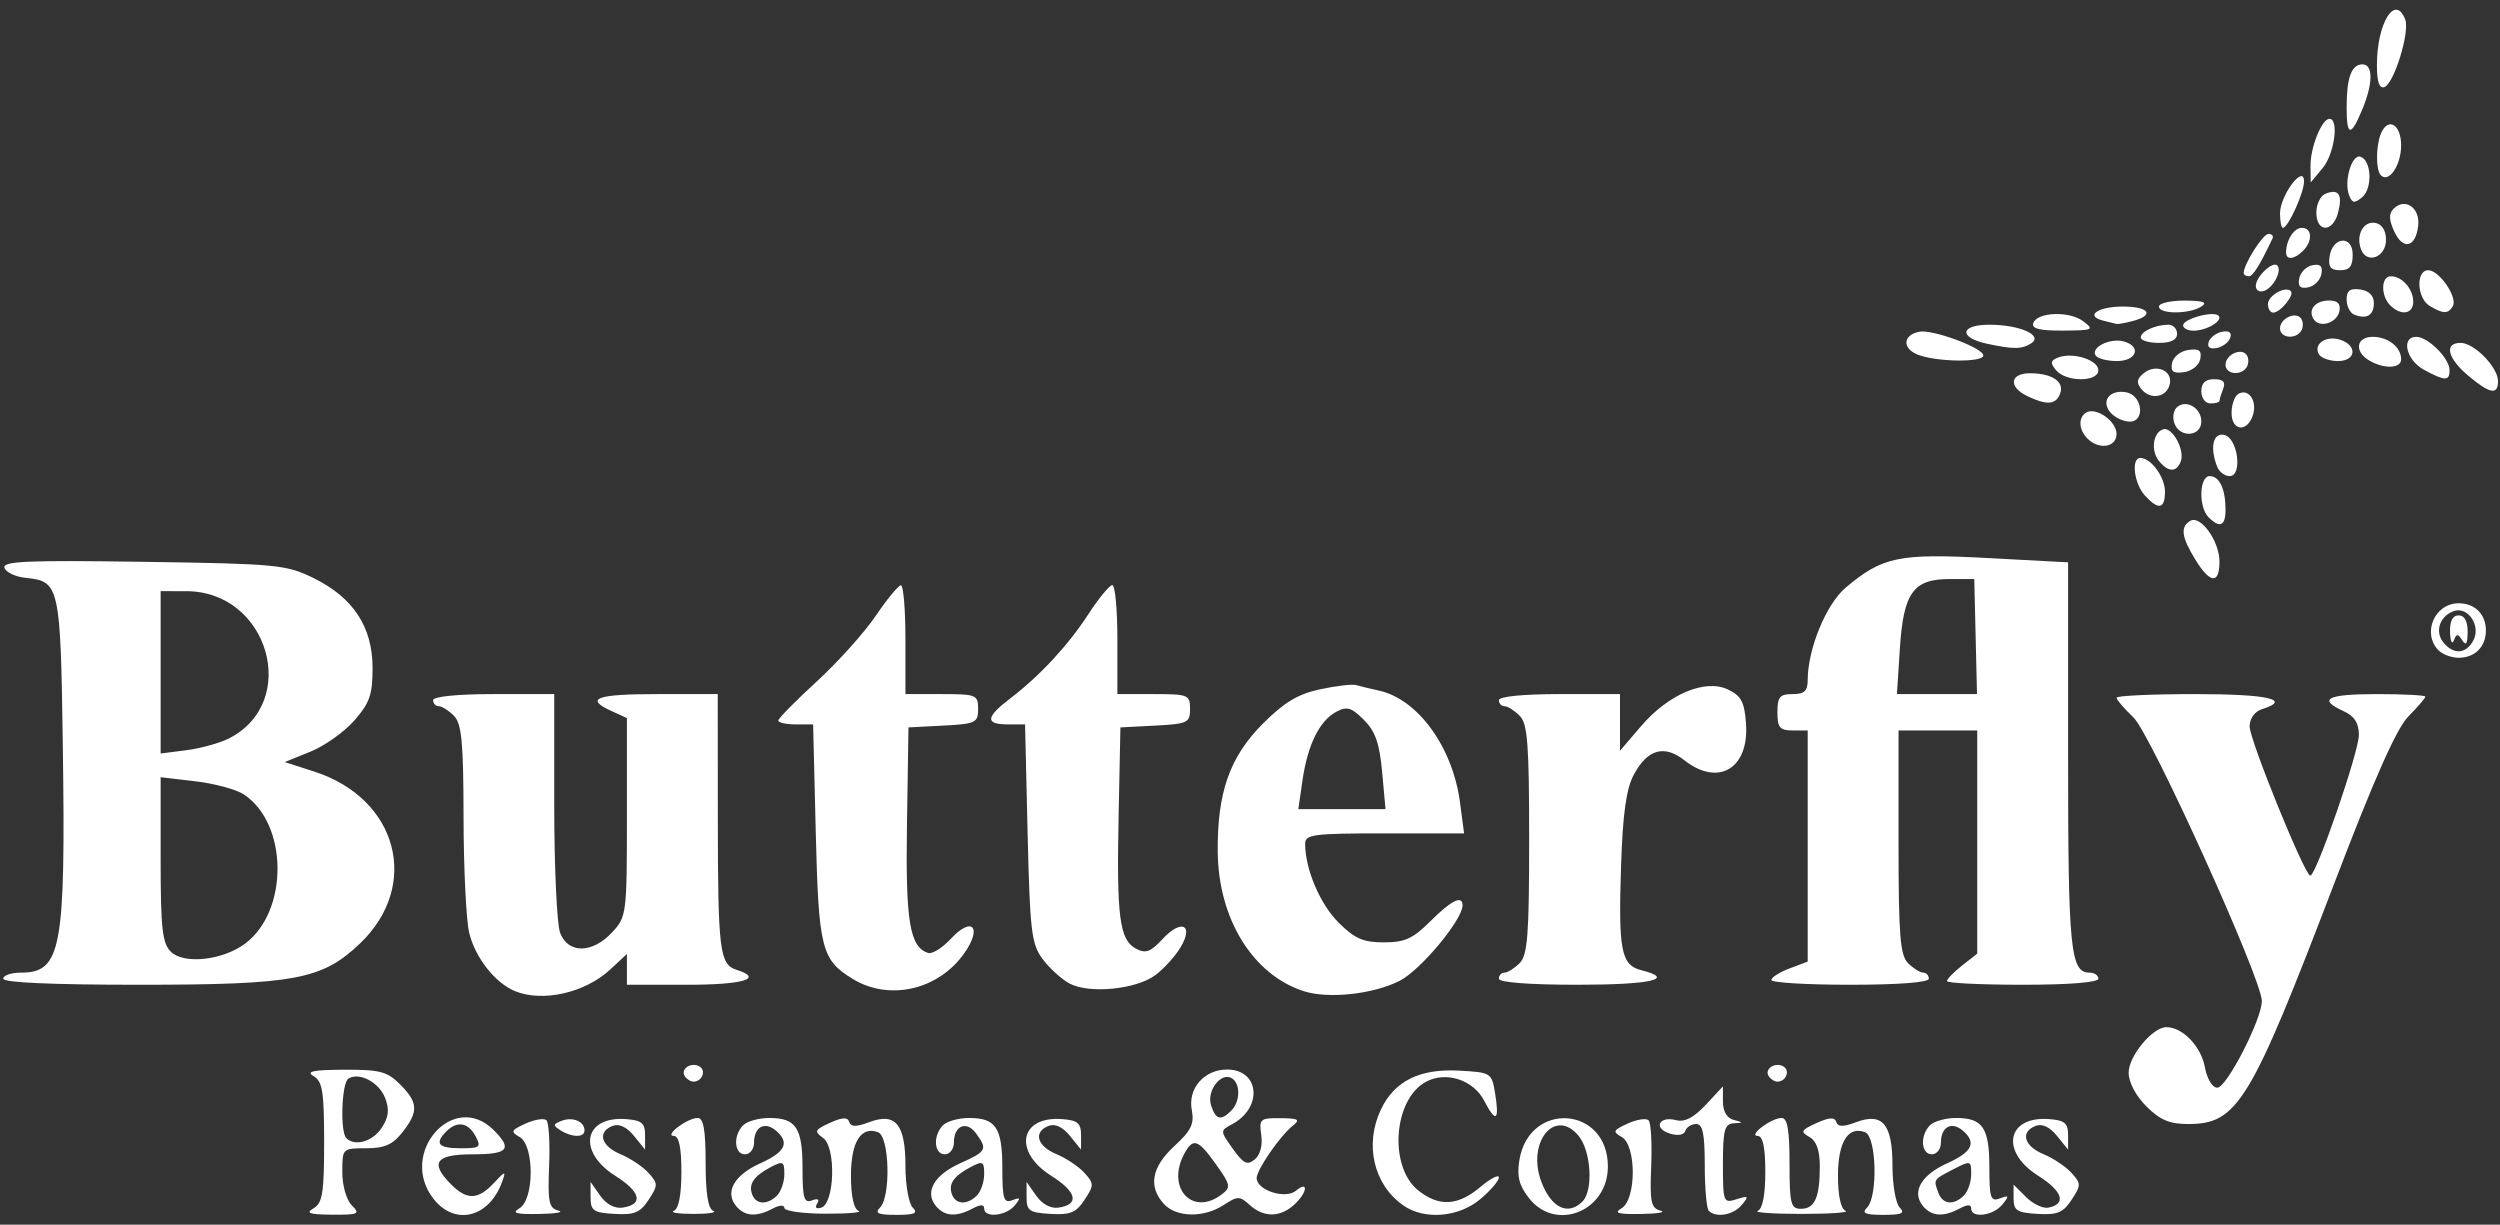 <svg width="247" height="121" viewBox="0 0 247 121" fill="none" xmlns="http://www.w3.org/2000/svg">
<rect x="0" y="0" width="247" height="121" fill="#333333" stroke="none"/>
<path d="M30.977 119.382C31.863 118.867 32.024 117.859 32.024 112.849C32.024 107.839 31.863 106.832 30.977 106.316C30.191 105.858 30.942 105.702 33.996 105.688C37.528 105.673 38.254 105.862 39.53 107.139C41.321 108.93 41.365 109.829 39.758 111.871C38.795 113.096 37.994 113.448 36.169 113.448C33.833 113.448 33.819 113.463 33.819 115.798C33.819 117.137 34.224 118.553 34.759 119.088C35.614 119.943 35.437 120.027 32.815 120.01C30.564 119.995 30.16 119.858 30.977 119.382V119.382ZM37.71 111.434C38.402 110.378 38.49 109.633 38.057 108.494C37.464 106.935 35.506 105.895 34.422 106.564C33.755 106.977 33.586 111.819 34.218 112.45C35.065 113.298 36.824 112.786 37.71 111.434H37.71ZM42.836 118.452C39.305 113.963 44.798 107.675 48.776 111.653C50.66 113.537 50.215 114.046 46.682 114.046C43.022 114.046 42.435 114.884 44.588 117.037C46.139 118.588 47.239 118.549 48.789 116.888C49.937 115.659 50.009 115.646 49.619 116.739C48.348 120.299 44.962 121.155 42.836 118.453V118.452ZM46.981 112.251C46.256 110.896 45.167 110.715 44.109 111.772C42.903 112.979 43.294 113.448 45.506 113.448C47.436 113.448 47.565 113.343 46.981 112.251V112.251ZM51.318 119.382C52.795 118.522 52.805 113.155 51.332 112.33C50.416 111.817 50.484 111.667 51.933 111.007C52.832 110.597 53.759 110.454 53.994 110.688C54.229 110.923 54.345 112.963 54.253 115.222C54.108 118.767 54.232 119.367 55.17 119.609C55.767 119.764 54.909 119.913 53.263 119.941C50.962 119.981 50.513 119.852 51.319 119.383L51.318 119.382ZM58.348 118.283V116.771L59.303 118.135C59.888 118.97 60.739 119.427 61.5 119.315C63.606 119.003 63.324 117.771 60.78 116.165C56.995 113.775 57.68 110.25 61.867 110.569C63.397 110.685 63.733 110.969 63.733 112.145V113.58L62.629 112.218C61.923 111.346 61.169 110.992 60.535 111.235C58.988 111.829 59.37 113.23 61.296 114.028C62.26 114.427 63.507 115.26 64.067 115.88C65.023 116.936 65.024 117.102 64.083 118.54C63.25 119.811 62.674 120.05 60.714 119.934C58.62 119.811 58.349 119.621 58.349 118.283H58.348ZM66.574 119.632C67.054 119.438 67.322 118.063 67.322 115.791C67.322 113.368 67.086 112.245 66.574 112.232C65.587 112.206 67.911 110.456 68.932 110.456C69.507 110.456 69.715 111.636 69.715 114.893C69.715 117.883 69.959 119.429 70.463 119.632C70.874 119.798 69.999 119.934 68.519 119.934C67.038 119.934 66.163 119.798 66.574 119.632V119.632ZM72.731 119.16C71.586 117.781 72.535 116.1 75.113 114.937C77.624 113.805 78.058 112.867 76.622 111.675C75.531 110.77 74.501 111.357 74.501 112.885C74.501 113.523 74.098 114.046 73.604 114.046C72.531 114.046 72.414 112.185 73.424 111.174C73.819 110.779 74.977 110.456 75.997 110.456C78.649 110.456 79.288 111.42 79.288 115.426C79.288 118.374 79.442 118.901 80.216 118.604C80.807 118.377 80.994 118.49 80.731 118.916C80.483 119.319 80.649 119.476 81.149 119.311C82.462 118.879 82.614 113.377 81.338 112.444C80.417 111.771 80.48 111.629 82.001 110.936C83.222 110.38 83.741 110.356 83.906 110.849C84.071 111.346 84.59 111.354 85.85 110.879C88.484 109.885 89.458 111.05 89.458 115.197C89.458 117.065 89.781 118.917 90.176 119.311C90.735 119.87 90.376 120.029 88.561 120.029C86.746 120.029 86.387 119.87 86.945 119.311C88.03 118.227 87.881 112.298 86.758 111.867C85.076 111.221 84.074 112.825 84.074 116.164C84.074 118.139 84.355 119.444 84.822 119.631C85.233 119.795 83.752 119.923 81.531 119.914C79.31 119.906 77.493 119.649 77.493 119.344C77.493 119.027 76.998 119.055 76.336 119.41C74.738 120.265 73.581 120.185 72.731 119.16L72.731 119.16ZM76.775 118.114C77.17 117.719 77.493 116.768 77.493 115.999C77.493 114.739 77.361 114.672 76.147 115.311C74.465 116.197 73.926 116.999 74.322 118.03C74.704 119.025 75.825 119.064 76.775 118.114V118.114ZM92.474 119.16C91.329 117.781 92.278 116.1 94.856 114.937C97.492 113.749 97.59 113.563 96.429 111.975C95.489 110.689 94.244 111.207 94.244 112.885C94.244 113.523 93.841 114.046 93.347 114.046C92.273 114.046 92.157 112.185 93.168 111.174C93.562 110.779 94.72 110.456 95.74 110.456C98.392 110.456 99.031 111.42 99.031 115.426C99.031 118.457 99.17 118.906 100.013 118.583C100.834 118.268 100.871 118.356 100.238 119.117C99.385 120.146 97.236 120.355 97.236 119.409C97.236 118.982 96.876 118.982 96.079 119.409C94.481 120.264 93.323 120.184 92.473 119.16L92.474 119.16ZM96.518 118.114C96.913 117.719 97.236 116.768 97.236 115.999C97.236 114.739 97.104 114.672 95.89 115.311C94.208 116.197 93.669 116.999 94.065 118.03C94.447 119.025 95.568 119.064 96.518 118.114V118.114ZM101.424 118.283V116.771L102.379 118.135C102.964 118.97 103.815 119.427 104.576 119.315C106.682 119.003 106.4 117.77 103.856 116.164C100.071 113.775 100.755 110.249 104.943 110.568C106.473 110.685 106.808 110.968 106.808 112.145V113.58L105.705 112.217C104.999 111.346 104.245 110.992 103.611 111.235C102.063 111.829 102.445 113.23 104.372 114.028C105.335 114.427 106.582 115.26 107.143 115.88C108.099 116.936 108.1 117.102 107.156 118.54C106.324 119.811 105.747 120.05 103.787 119.934C101.694 119.81 101.423 119.621 101.423 118.283H101.424ZM114.978 118.934C113.426 117.22 113.781 115.294 116.03 113.229C117.682 111.711 118.01 111.036 117.751 109.687C117.338 107.547 118.968 105.67 121.238 105.67C124.452 105.67 124.796 109.432 121.733 111.072C120.535 111.713 120.535 111.72 121.805 113.503C122.858 114.983 123.232 115.164 123.968 114.553C124.507 114.106 124.761 113.151 124.612 112.135C124.381 110.56 124.497 110.457 126.505 110.475C128.293 110.49 128.494 110.614 127.726 111.223C126.474 112.215 124.158 115.572 124.158 116.394C124.158 117.592 126.992 118.511 128.029 117.65C129.332 116.569 129.168 117.846 127.85 119.038C126.462 120.295 124.851 120.3 123.473 119.053C122.475 118.151 122.282 118.151 120.904 119.053C118.931 120.346 116.205 120.292 114.978 118.935L114.978 118.934ZM120.69 118.019C121.635 117.301 121.596 117.084 120.146 115.047C118.364 112.543 117.871 112.379 117 114.006C115.2 117.369 117.811 120.207 120.69 118.019V118.019ZM121.645 109.738C122.543 108.841 122.577 107.069 121.707 106.532C120.652 105.88 119.196 107.763 119.65 109.193C120.106 110.63 120.614 110.769 121.645 109.738H121.645ZM138.646 119.095C135.717 117.043 134.791 113.081 136.432 109.623C137.767 106.809 140.263 105.566 144.146 105.779C147.327 105.953 147.386 105.99 147.716 108.025C148.157 110.738 147.796 110.988 146.648 108.767C145.576 106.694 142.885 105.809 140.894 106.875C137.652 108.61 137.186 115.305 140.145 117.633C142.198 119.247 144.039 119.142 146.248 117.283C147.261 116.431 148.089 116.003 148.089 116.332C148.089 116.662 147.261 117.628 146.248 118.48C144.108 120.28 140.729 120.554 138.646 119.095V119.095ZM151.07 118.383C150.088 117.135 149.857 116.233 150.111 114.644C151.057 108.731 158.858 109.272 158.858 115.251C158.858 119.676 153.714 121.745 151.07 118.383ZM156.345 118.712C157.43 117.627 157.211 113.763 155.979 112.241C153.651 109.366 150.803 112.863 152.29 116.771C153.269 119.348 154.92 120.138 156.345 118.712ZM160.204 119.382C161.68 118.522 161.69 113.154 160.218 112.33C159.301 111.817 159.37 111.667 160.818 111.007C161.717 110.597 162.645 110.454 162.88 110.688C163.114 110.923 163.231 112.963 163.138 115.221C162.994 118.767 163.118 119.366 164.056 119.609C164.652 119.763 163.794 119.913 162.149 119.941C159.847 119.98 159.399 119.852 160.205 119.383L160.204 119.382ZM168.829 119.629C168.61 119.41 168.43 117.391 168.43 115.142C168.43 112.014 168.231 111.054 167.583 111.054C167.117 111.054 166.633 111.359 166.509 111.732C166.372 112.144 165.763 112.244 164.955 111.988C163.311 111.466 163.913 110.23 165.596 110.671C166.443 110.892 167.335 110.432 168.52 109.164L170.225 107.338V108.853C170.225 109.793 170.623 110.472 171.272 110.642C172.269 110.902 172.269 110.919 171.272 110.985C170.388 111.044 170.225 111.667 170.225 114.984C170.225 118.782 170.27 118.899 171.566 118.487C172.759 118.109 172.817 118.171 172.091 119.045C171.261 120.046 169.552 120.352 168.829 119.63V119.629ZM173.665 119.632C174.145 119.438 174.413 118.062 174.413 115.79C174.413 113.367 174.177 112.244 173.665 112.231C172.678 112.205 175.002 110.456 176.023 110.456C176.599 110.456 176.806 111.644 176.806 114.943C176.806 118.946 176.928 119.43 177.939 119.43C179.302 119.43 179.797 118.309 179.797 115.223C179.797 113.651 179.465 112.722 178.763 112.329C177.854 111.82 177.938 111.656 179.464 110.961C180.718 110.389 181.261 110.358 181.424 110.848C181.59 111.345 182.109 111.353 183.368 110.879C186.002 109.884 186.977 111.049 186.977 115.196C186.977 117.064 187.3 118.916 187.695 119.311C188.253 119.869 187.894 120.029 186.079 120.029C184.265 120.029 183.906 119.869 184.464 119.311C185.548 118.227 185.399 112.297 184.277 111.866C182.594 111.221 181.592 112.825 181.592 116.163C181.592 118.137 181.874 119.444 182.34 119.632C182.751 119.798 180.8 119.934 178.003 119.934C175.206 119.934 173.254 119.798 173.665 119.632L173.665 119.632ZM189.992 119.159C188.848 117.781 189.797 116.099 192.375 114.937C194.886 113.804 195.32 112.866 193.883 111.674C192.793 110.769 191.763 111.357 191.763 112.884C191.763 113.523 191.359 114.045 190.865 114.045C189.792 114.045 189.676 112.184 190.686 111.174C191.081 110.779 192.238 110.456 193.258 110.456C195.899 110.456 196.549 111.421 196.549 115.343C196.549 118.38 196.674 118.747 197.596 118.402C198.513 118.058 198.541 118.135 197.822 119.019C196.923 120.124 194.754 120.399 194.754 119.409C194.754 118.982 194.395 118.982 193.597 119.409C191.999 120.264 190.842 120.184 189.992 119.159L189.992 119.159ZM194.036 118.114C194.431 117.719 194.754 116.77 194.754 116.004C194.754 114.651 194.705 114.638 192.959 115.541C190.99 116.559 191.008 116.53 191.528 117.885C191.96 119.011 193.041 119.109 194.036 118.114V118.114ZM198.942 118.415V117.037L200.175 118.27C200.854 118.948 201.841 119.419 202.369 119.317C204.197 118.962 203.797 117.693 201.374 116.164C197.589 113.774 198.274 110.249 202.461 110.568C203.991 110.685 204.327 110.968 204.327 112.145V113.58L203.223 112.217C202.517 111.345 201.763 110.991 201.129 111.234C199.582 111.828 199.964 113.229 201.89 114.027C202.854 114.426 204.101 115.26 204.661 115.879C205.617 116.936 205.618 117.102 204.675 118.539C203.842 119.811 203.265 120.049 201.306 119.934C199.276 119.814 198.941 119.599 198.941 118.415H198.942ZM55.373 111.675C54.616 111.196 54.632 111.065 55.495 110.734C56.592 110.313 57.75 110.802 57.75 111.688C57.75 112.404 56.516 112.398 55.374 111.676L55.373 111.675ZM212.058 109.305C211.014 108.261 210.309 106.924 210.309 105.988C210.309 104.343 212.677 101.482 214.038 101.482C215.625 101.482 217.45 103.361 217.83 105.388C218.06 106.609 218.573 107.464 219.076 107.464C219.997 107.464 223.47 100.695 223.471 98.898C223.472 96.742 212.497 72.507 210.783 70.879C209.864 70.007 209.113 69.132 209.113 68.935C209.113 68.738 212.613 68.577 216.89 68.577C224.101 68.577 226.48 69.117 223.471 70.072C222.763 70.297 222.269 70.985 222.262 71.758C222.248 73.076 227.702 86.496 228.257 86.511C228.834 86.526 233.074 74.244 233.059 72.602C233.048 71.422 232.612 70.747 231.548 70.263C228.94 69.074 229.911 68.577 234.838 68.577C237.471 68.577 239.625 68.69 239.625 68.83C239.625 68.969 238.874 69.844 237.956 70.774C236.781 71.965 234.631 76.8 230.685 87.123C222.32 109.007 221.078 111.054 216.165 111.054C214.356 111.054 213.399 110.647 212.058 109.305V109.305ZM67.647 106.309C67.204 105.593 68.33 104.884 69.127 105.376C69.796 105.79 69.357 106.866 68.519 106.866C68.228 106.866 67.836 106.616 67.647 106.309V106.309ZM174.738 106.309C174.295 105.593 175.421 104.884 176.218 105.376C176.887 105.79 176.447 106.866 175.609 106.866C175.319 106.866 174.927 106.616 174.738 106.309V106.309ZM50.87 97.919C48.895 97.103 46.914 94.562 46.347 92.117C46.053 90.851 45.806 85.729 45.799 80.734C45.787 73.29 45.615 71.484 44.844 70.713C44.327 70.196 43.654 69.773 43.349 69.773C43.043 69.773 42.793 69.504 42.793 69.175C42.793 68.816 45.186 68.577 48.776 68.577H54.758V79.606C54.758 85.672 55.021 91.325 55.342 92.169C56.13 94.241 58.526 94.219 60.471 92.121C61.904 90.575 61.938 90.311 61.938 80.741V70.944L60.442 70.263C57.711 69.018 58.885 68.577 64.929 68.577H70.912L70.921 80.692C70.93 93.945 71.094 95.286 72.772 95.819C75.486 96.68 73.467 97.294 67.921 97.294H61.939V95.774V94.254L60.293 95.784C57.809 98.095 53.601 99.049 50.871 97.919H50.87ZM128.819 97.931C123.798 96.319 120.386 90.816 120.313 84.209C120.248 78.319 121.492 74.776 124.778 71.49C126.885 69.383 128.245 68.568 130.432 68.101C132.016 67.763 133.608 67.575 133.97 67.683C134.332 67.791 135.347 68.036 136.227 68.228C140.082 69.069 143.521 73.8 144.245 79.259L144.653 82.337H136.799C129.716 82.337 128.945 82.44 128.948 83.384C128.957 85.88 130.41 89.307 132.237 91.134C133.841 92.739 134.677 93.106 136.722 93.106C138.796 93.106 139.6 92.741 141.328 91.012C143.389 88.952 144.499 88.404 144.499 89.449C144.499 90.873 140.362 95.842 138.298 96.898C135.697 98.229 131.256 98.713 128.819 97.931V97.931ZM136.555 76.267C136.298 73.439 135.882 72.251 134.752 71.121C133.516 69.886 133.08 69.759 132.017 70.329C130.363 71.214 129.198 73.582 128.686 77.102L128.273 79.944H132.58H136.888L136.555 76.267ZM84.262 96.726C81.154 94.831 80.879 93.74 80.596 82.188L80.336 71.569H78.615C77.669 71.569 76.894 71.398 76.894 71.19C76.894 70.983 78.598 69.251 80.681 67.343C82.763 65.434 85.388 62.516 86.514 60.856C87.64 59.197 88.763 57.833 89.01 57.824C89.256 57.816 89.458 60.232 89.458 63.193V68.577H93.048C96.459 68.577 96.638 68.65 96.638 70.043C96.638 71.408 96.4 71.522 93.198 71.689L89.757 71.868L89.609 81.44C89.46 91.025 89.874 93.553 91.688 94.152C92.092 94.285 93.109 93.654 93.947 92.749C96.039 90.492 97.079 91.594 95.282 94.165C92.744 97.797 87.874 98.929 84.262 96.726L84.262 96.726ZM105.669 97.17C104.878 96.745 103.681 95.655 103.007 94.749C101.907 93.267 101.758 92.013 101.529 82.335L101.275 71.569H99.555C97.318 71.569 97.38 70.861 99.779 69.03C102.756 66.757 105.514 63.784 107.553 60.65C108.571 59.087 109.627 57.809 109.9 57.809C110.174 57.809 110.398 60.232 110.398 63.193V68.577H113.988C117.398 68.577 117.577 68.65 117.577 70.043C117.577 71.408 117.34 71.522 114.137 71.689L110.697 71.868L110.52 80.543C110.314 90.601 110.606 92.856 112.225 93.722C113.187 94.237 113.667 94.066 114.86 92.778C116.718 90.773 117.978 91.353 116.639 93.597C116.112 94.479 114.99 95.715 114.145 96.344C112.243 97.76 107.607 98.212 105.669 97.17L105.669 97.17ZM0.316 96.696C0.316 96.367 1.104 96.097 2.068 96.097C6.066 96.097 6.495 93.762 6.205 73.555C5.98 57.882 5.879 57.425 2.561 57.095C1.541 56.994 0.588 56.549 0.443 56.106C0.225 55.443 2.647 55.338 14.157 55.508C27.412 55.703 28.284 55.787 30.999 57.124C34.913 59.051 36.81 61.951 36.81 66.003C36.81 68.631 36.521 69.463 35.008 71.186C34.017 72.316 32.065 73.701 30.67 74.265L28.135 75.291L31.052 76.233C39.314 78.901 41.585 87.486 35.55 93.233C31.811 96.794 29.116 97.294 13.668 97.294C5.165 97.294 0.316 97.077 0.316 96.696V96.696ZM24.195 93.246C28.549 90.025 28.478 81.362 24.073 78.476C23.333 77.991 21.184 77.413 19.299 77.191L15.871 76.788V84.904C15.871 91.706 16.034 93.183 16.875 94.025C18.146 95.296 21.973 94.889 24.195 93.246H24.195ZM22.596 72.969C29.698 69.385 26.547 58.416 18.413 58.409L15.871 58.406V66.426V74.446L18.413 74.121C19.812 73.942 21.694 73.424 22.596 72.969V72.969ZM148.089 96.696C148.089 96.367 148.339 96.097 148.644 96.097C148.95 96.097 149.623 95.674 150.14 95.157C150.928 94.369 151.08 92.394 151.08 82.936C151.08 73.477 150.928 71.502 150.14 70.714C149.623 70.197 148.95 69.773 148.644 69.773C148.339 69.773 148.089 69.504 148.089 69.175C148.089 68.816 150.482 68.577 154.072 68.577H160.054V71.377V74.177L162.135 71.746C164.845 68.58 168.469 67.049 170.716 68.121C172.034 68.749 172.352 69.347 172.506 71.484C172.826 75.932 169.773 77.754 166.42 75.117C164.426 73.549 162.767 74.023 161.416 76.546C160.675 77.931 160.334 80.361 160.163 85.485C159.882 93.892 160.163 95.354 162.157 95.854C165.622 96.724 163.13 97.294 155.866 97.294C151.08 97.294 148.089 97.064 148.089 96.696V96.696ZM175.011 96.827C175.011 96.57 175.819 96.055 176.806 95.682L178.601 95.005V83.586V72.167H177.105C175.842 72.167 175.609 71.887 175.609 70.372C175.609 68.856 175.842 68.577 177.105 68.577C178.27 68.577 178.601 68.27 178.601 67.19C178.601 64.13 180.427 59.683 182.35 58.062C185.975 55.004 187.605 54.664 196.363 55.133L204.327 55.559V74.671C204.327 93.798 204.554 96.097 206.442 96.097C206.924 96.097 207.318 96.367 207.318 96.696C207.318 97.063 204.426 97.294 199.84 97.294C195.726 97.294 192.361 97.131 192.361 96.932C192.361 96.732 193.034 96.04 193.857 95.392L195.352 94.216V83.192V72.167H191.464H187.575V83.192C187.575 92.418 187.728 94.371 188.515 95.158C189.032 95.675 189.705 96.098 190.011 96.098C190.316 96.098 190.566 96.367 190.566 96.696C190.566 97.064 187.575 97.294 182.789 97.294C178.511 97.294 175.011 97.084 175.011 96.827V96.827ZM195.193 62.893L195.058 57.21H192.606C189.028 57.21 188.06 58.569 187.706 64.087L187.418 68.577H191.373H195.328L195.193 62.893ZM240.941 64.269C239.263 62.591 240.527 59.603 242.915 59.603C244.519 59.603 245.607 60.691 245.607 62.295C245.607 63.899 244.519 64.987 242.915 64.987C242.224 64.987 241.336 64.664 240.941 64.269V64.269ZM244.367 63.275C245.151 61.809 243.806 59.846 242.39 60.389C241.011 60.919 240.541 62.433 241.426 63.499C242.431 64.71 243.648 64.618 244.367 63.275V63.275ZM242.065 62.445C242.034 61.36 242.324 60.799 242.915 60.799C243.497 60.799 243.809 61.377 243.803 62.445C243.797 63.601 243.641 63.848 243.278 63.274C242.841 62.586 242.71 62.586 242.437 63.274C242.258 63.723 242.091 63.35 242.065 62.445H242.065ZM216.884 55.265C215.526 53.038 215.401 52.077 216.389 51.466C217.4 50.841 219.283 53.454 219.283 55.481C219.283 57.756 218.351 57.672 216.884 55.265V55.265ZM218.206 51.107C217.197 50.097 217.283 47.039 218.322 47.039C219.287 47.039 219.882 48.313 219.882 50.379C219.882 51.966 219.313 52.214 218.207 51.107H218.206ZM211.898 48.936C210.839 47.766 210.542 45.244 211.463 45.244C212.52 45.244 213.899 47.131 213.899 48.578C213.899 50.31 213.247 50.427 211.898 48.936V48.936ZM219.048 46.093C218.325 44.209 218.643 42.755 219.732 42.962C221.088 43.218 221.604 47.039 220.283 47.039C219.803 47.039 219.248 46.613 219.048 46.093ZM213.324 45.572C212.478 44.552 212.697 42.753 213.709 42.416C214.603 42.118 215.894 44.458 215.459 45.59C215.041 46.68 214.238 46.673 213.324 45.571V45.572ZM206.241 43.33C205.372 42.461 205.31 41.258 206.109 40.765C207.069 40.172 209.113 41.606 209.113 42.872C209.113 44.201 207.387 44.476 206.241 43.33H206.241ZM214.841 41.854C214.63 41.305 214.718 40.596 215.036 40.279C215.917 39.398 217.489 40.267 217.489 41.636C217.489 43.136 215.399 43.308 214.841 41.854V41.854ZM220.48 40.793C220.48 39.989 220.773 39.151 221.13 38.93C222.132 38.311 223.039 39.592 222.593 40.996C222.036 42.752 220.48 42.602 220.48 40.793V40.793ZM208.493 40.732C207.546 39.591 208.471 38.453 210.096 38.763C211.672 39.063 211.966 41.655 210.424 41.655C209.783 41.655 208.915 41.24 208.493 40.732V40.732ZM200.288 39.13C198.397 38.218 198.576 36.867 200.587 36.878C202.773 36.889 203.987 37.724 203.535 38.902C203.115 39.996 202.216 40.06 200.288 39.13V39.13ZM217.489 38.663C217.489 37.846 217.887 37.467 218.749 37.467C219.653 37.467 219.907 37.735 219.647 38.413C219.447 38.934 219.283 39.472 219.283 39.61C219.283 39.747 218.88 39.86 218.386 39.86C217.887 39.86 217.489 39.328 217.489 38.663V38.663ZM211.593 38.47C211.049 37.815 211.094 37.459 211.79 36.881C212.961 35.91 214.642 36.574 214.385 37.907C214.129 39.238 212.503 39.566 211.593 38.47V38.47ZM243.858 37.115C241.801 35.383 241.453 33.877 243.11 33.877C244.453 33.877 246.804 36.282 246.804 37.655C246.804 39.063 245.998 38.916 243.858 37.115V37.115ZM203.136 36.577C202.537 35.856 202.581 35.616 203.363 35.316C204.803 34.763 207.318 35.568 207.318 36.581C207.318 37.763 204.118 37.76 203.136 36.577V36.577ZM239.475 36.526C237.726 35.577 237.196 33.279 238.727 33.279C239.887 33.279 242.018 35.41 242.018 36.57C242.018 37.675 241.578 37.667 239.475 36.526V36.526ZM214.6 35.87C214.716 35.262 215.428 34.687 216.202 34.577C217.28 34.423 217.548 34.626 217.386 35.474C217.27 36.083 216.558 36.658 215.784 36.768C214.705 36.921 214.438 36.719 214.6 35.87ZM219.882 36.035C219.882 35.021 221.5 34.304 221.992 35.1C222.186 35.415 222.179 35.942 221.976 36.271C221.423 37.165 219.882 36.992 219.882 36.035L219.882 36.035ZM234.091 35.624C232.578 34.743 232.783 33.279 234.42 33.279C235.942 33.279 237.232 34.294 237.232 35.493C237.232 36.414 235.566 36.484 234.091 35.624V35.624ZM189.469 35.037C187.908 34.411 188.004 33.09 189.634 32.774C190.955 32.519 195.951 34.377 195.951 35.124C195.951 35.83 191.292 35.768 189.469 35.037V35.037ZM207.041 35.111C206.557 34.328 208.453 33.376 209.796 33.727C211.614 34.202 211.124 35.673 209.148 35.673C208.18 35.673 207.232 35.42 207.041 35.111ZM229.123 35.022C228.504 34.021 229.784 33.114 231.189 33.56C232.944 34.117 232.794 35.673 230.985 35.673C230.182 35.673 229.344 35.38 229.123 35.022H229.123ZM196.299 33.957C193.486 33.348 193.648 32.083 196.538 32.083C199.569 32.083 201.924 33.138 200.668 33.933C199.751 34.514 198.893 34.518 196.299 33.956V33.957ZM218.217 33.785C218.365 33.343 218.965 32.888 219.551 32.774C220.233 32.642 220.521 32.857 220.35 33.372C220.202 33.815 219.602 34.27 219.015 34.384C218.333 34.516 218.046 34.3 218.217 33.785ZM211.506 33.344C211.506 32.747 212.95 32.083 214.247 32.083C214.714 32.083 215.095 32.487 215.095 32.981C215.095 33.579 214.497 33.878 213.301 33.878C212.314 33.878 211.506 33.638 211.506 33.344V33.344ZM225.266 32.446C225.266 31.432 226.884 30.715 227.376 31.511C227.571 31.826 227.563 32.352 227.36 32.681C226.807 33.576 225.266 33.403 225.266 32.446L225.266 32.446ZM200.883 31.934C201.247 30.825 204.447 30.699 205.822 31.739C206.939 32.583 206.806 32.645 203.828 32.662C201.537 32.678 200.706 32.471 200.883 31.933V31.934ZM215.694 32.148C215.694 31.501 218.68 30.682 219.187 31.189C219.672 31.674 218.045 32.661 216.741 32.672C216.165 32.676 215.694 32.441 215.694 32.148V32.148ZM207.759 31.669C205.958 31.199 207.269 30.288 209.746 30.288C212.313 30.288 212.913 31.128 210.758 31.706C210.018 31.904 209.277 32.039 209.113 32.005C208.948 31.971 208.339 31.82 207.759 31.669V31.669ZM228.577 31.518C228 30.584 228.759 29.69 230.131 29.69C230.954 29.69 231.273 30.02 231.136 30.73C230.907 31.922 229.159 32.46 228.577 31.518ZM232.595 31.086C232.184 30.921 231.847 30.252 231.847 29.599C231.847 28.709 232.185 28.458 233.193 28.602C234.054 28.724 234.539 29.206 234.539 29.939C234.539 31.156 233.824 31.578 232.595 31.086V31.086ZM213.301 30.288C213.301 29.959 214.445 29.694 215.843 29.699C217.705 29.707 218.146 29.864 217.489 30.288C216.307 31.052 213.301 31.052 213.301 30.288V30.288ZM224.07 30.053C224.07 29.203 225.793 28.222 226.334 28.764C226.716 29.146 225.29 30.887 224.595 30.887C224.306 30.887 224.07 30.512 224.07 30.053ZM236.155 30.169C235.198 29.212 235.238 27.297 236.215 27.297C237.324 27.297 238.428 28.55 238.428 29.81C238.428 31.04 237.217 31.231 236.155 30.169L236.155 30.169ZM240.073 30.241C238.785 29.49 238.656 26.699 239.91 26.699C241.01 26.699 242.857 29.415 242.333 30.262C241.859 31.03 241.421 31.026 240.073 30.24L240.073 30.241ZM222.873 28.249C222.873 27.346 224.533 25.766 224.995 26.229C225.485 26.718 224.641 28.376 223.724 28.728C223.248 28.91 222.873 28.701 222.873 28.249V28.249ZM227.163 27.508C227.279 26.906 227.866 26.319 228.468 26.203C229.259 26.05 229.504 26.296 229.352 27.087C229.236 27.689 228.649 28.276 228.047 28.392C227.256 28.544 227.011 28.298 227.163 27.508V27.508ZM221.676 26.968C221.676 26.106 223.574 23.109 224.12 23.109C224.46 23.109 224.643 23.311 224.525 23.558C223.238 26.27 222.591 27.297 222.174 27.297C221.9 27.297 221.676 27.149 221.676 26.968V26.968ZM230.16 25.359C230.444 23.37 232.445 23.196 232.445 25.16C232.445 26.317 232.138 26.699 231.207 26.699C230.267 26.699 230.015 26.377 230.16 25.359ZM225.864 24.953C225.864 23.726 226.64 22.511 227.424 22.511C228.447 22.511 228.513 23.811 227.54 24.785C226.686 25.638 225.864 25.721 225.864 24.953L225.864 24.953ZM233.277 24.649C232.733 23.231 233.503 21.798 234.687 22.026C235.349 22.154 235.736 22.773 235.736 23.708C235.736 25.413 233.848 26.136 233.277 24.649ZM236.538 22.841C236.02 21.703 236.006 21.104 236.49 20.621C237.621 19.49 239.127 20.539 238.917 22.312C238.661 24.475 237.41 24.754 236.538 22.841H236.538ZM225.266 21.082C225.266 19.316 227.607 16.181 227.639 17.904C227.66 19 226.067 22.511 225.55 22.511C225.394 22.511 225.266 21.868 225.266 21.082V21.082ZM228.856 20.997C228.856 20.164 229.271 19.323 229.779 19.128C231.072 18.632 231.456 19.212 231.01 20.988C230.506 22.996 228.856 23.003 228.856 20.995V20.997ZM232.089 19.287C231.557 17.901 232.357 15.203 233.215 15.485C234.312 15.845 234.426 18.621 233.38 19.489C232.62 20.119 232.395 20.084 232.089 19.287V19.287ZM228.277 16.407C228.255 14.575 229.391 11.742 230.148 11.742C231.119 11.742 230.638 15.215 229.474 16.612L228.297 18.024L228.277 16.407H228.277ZM235.232 17.321C234.738 16.827 234.721 14.539 235.201 13.287C235.883 11.512 237.231 12.226 237.231 14.361C237.231 16.327 236.025 18.113 235.232 17.321H235.232ZM231.847 10.595C231.847 7.672 232.331 6.358 233.407 6.358C234.483 6.358 234.469 8.242 233.373 10.864C232.249 13.556 231.847 13.485 231.847 10.595L231.847 10.595ZM234.838 6.447C234.838 2.273 236.647 -0.647 237.636 1.93C238.11 3.166 236.525 8.288 235.57 8.607C235.074 8.772 234.838 8.076 234.838 6.447Z" fill="white"/>
</svg>
